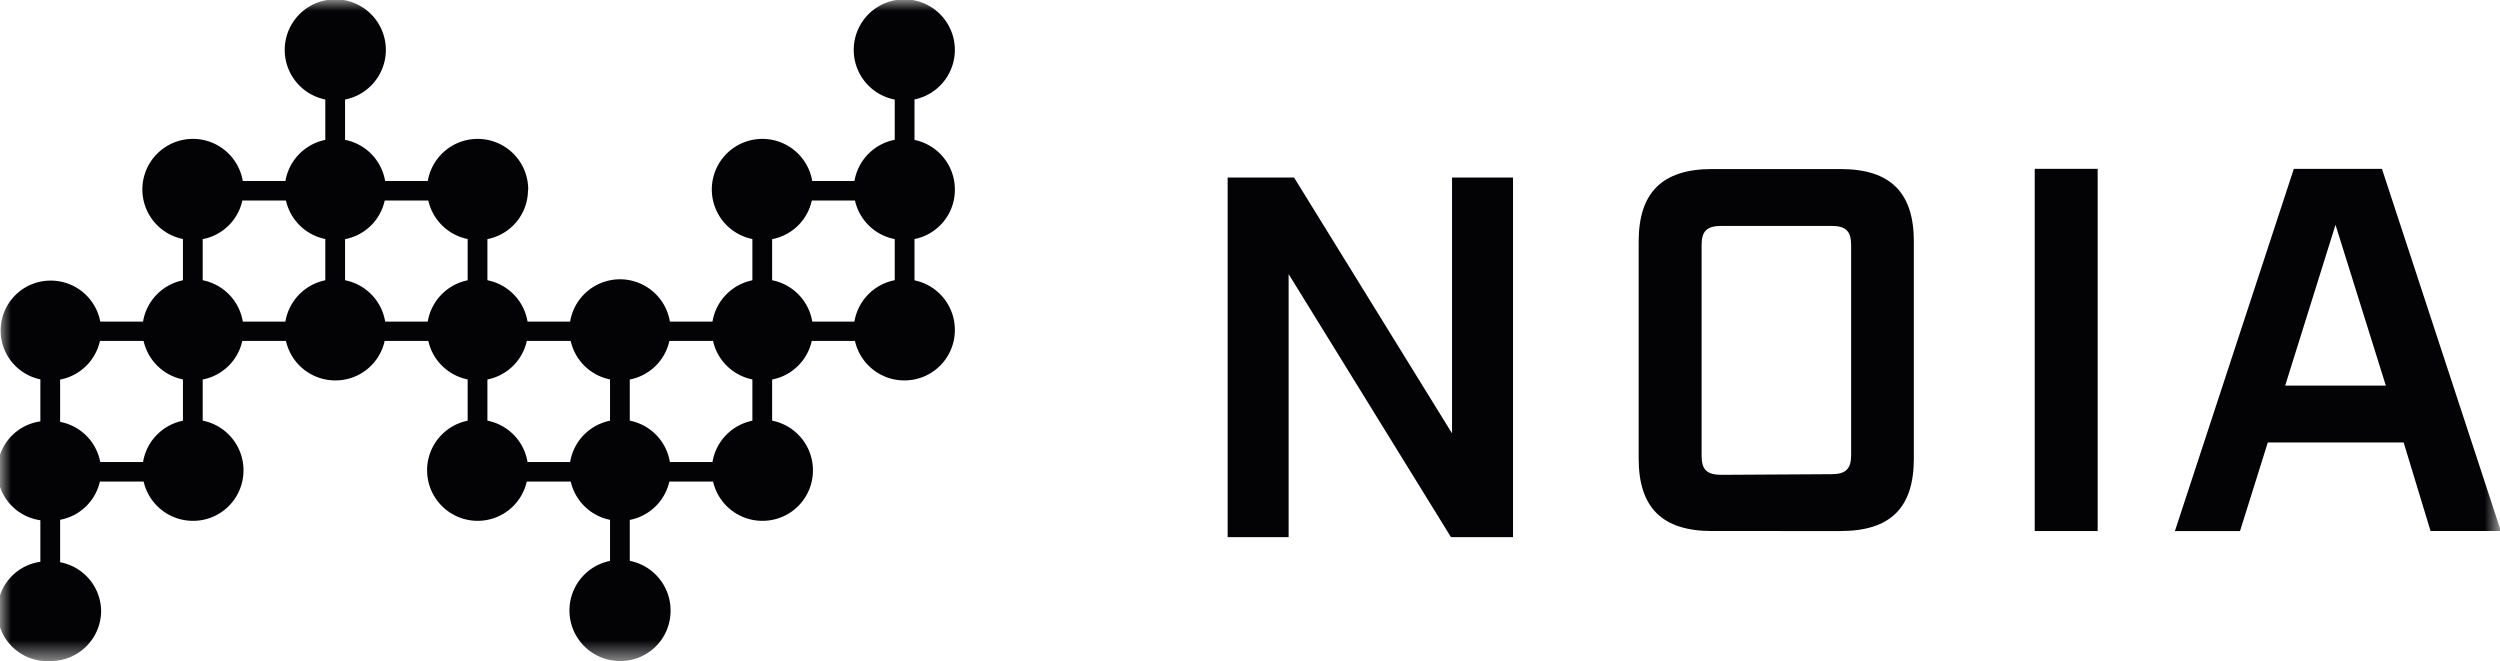 <svg xmlns="http://www.w3.org/2000/svg" xmlns:xlink="http://www.w3.org/1999/xlink" viewBox="0 0 115.2 30.46"><defs><style>.cls-1{fill:#fff;fill-rule:evenodd;}.cls-2{fill:#030305;}.cls-3{mask:url(#mask);}</style><mask id="mask" x="0" y="0" width="115.2" height="30.46" maskUnits="userSpaceOnUse"><g id="mask-2"><polygon id="path-1" class="cls-1" points="0 30.46 115.2 30.46 115.2 0 0 0 0 30.46"/></g></mask></defs><title>black_Noia</title><g id="Layer_2" data-name="Layer 2"><g id="Layer_1-2" data-name="Layer 1"><g id="Page-1"><g id="Landing-page-Copy"><g id="noia-logo-white-svg"><polygon id="Fill-1" class="cls-2" points="56.57 8.18 59.63 8.18 66.91 19.97 66.91 8.18 69.72 8.18 69.72 24.75 66.86 24.75 59.38 12.63 59.38 24.75 56.57 24.75 56.57 8.18"/><g id="Group-40"><path id="Fill-2" class="cls-2" d="M84.4,21.85c.65,0,.9-.24.9-.88V11.29c0-.64-.25-.88-.9-.88H79.33c-.68,0-.92.24-.92.88V21c0,.64.24.88.92.88Zm-8.89-.72v-10c0-2.26,1.09-3.34,3.38-3.34h5.92c2.3,0,3.38,1.08,3.38,3.34v10c0,2.27-1.08,3.34-3.38,3.34H78.89C76.6,24.47,75.51,23.4,75.51,21.13Z"/><g id="Fill-4-Clipped"><g class="cls-3"><polygon id="Fill-4" class="cls-2" points="93.76 24.47 96.66 24.47 96.66 7.78 93.76 7.78 93.76 24.47"/></g></g><g id="Fill-6-Clipped"><g class="cls-3"><path id="Fill-6" class="cls-2" d="M109.94,17.77l-2.32-7.41-2.32,7.41Zm.82,2.62H104.5l-1.28,4.08h-3l5.48-16.69h4.06l5.48,16.69H112Z"/></g></g><g id="Fill-7-Clipped"><g class="cls-3"><polygon id="Fill-7" class="cls-2" points="1.86 28.51 2.77 28.51 2.77 14.79 1.86 14.79 1.86 28.51"/></g></g><g id="Fill-8-Clipped"><g class="cls-3"><polygon id="Fill-8" class="cls-2" points="41.23 16.24 42.14 16.24 42.14 2.3 41.23 2.3 41.23 16.24"/></g></g><g id="Fill-9-Clipped"><g class="cls-3"><polygon id="Fill-9" class="cls-2" points="21.68 22.19 35.88 22.19 35.88 21.29 21.68 21.29 21.68 22.19"/></g></g><g id="Fill-10-Clipped"><g class="cls-3"><polygon id="Fill-10" class="cls-2" points="2.32 22.19 9.47 22.19 9.47 21.29 2.32 21.29 2.32 22.19"/></g></g><g id="Fill-11-Clipped"><g class="cls-3"><polygon id="Fill-11" class="cls-2" points="2.32 15.71 41.69 15.71 41.69 14.82 2.32 14.82 2.32 15.71"/></g></g><g id="Fill-12-Clipped"><g class="cls-3"><polygon id="Fill-12" class="cls-2" points="34.91 9.24 41.69 9.24 41.69 8.34 34.91 8.34 34.91 9.24"/></g></g><g id="Fill-13-Clipped"><g class="cls-3"><polygon id="Fill-13" class="cls-2" points="8.79 9.24 23.56 9.24 23.56 8.34 8.79 8.34 8.79 9.24"/></g></g><g id="Fill-14-Clipped"><g class="cls-3"><polygon id="Fill-14" class="cls-2" points="34.67 22.07 35.58 22.07 35.58 7.67 34.67 7.67 34.67 22.07"/></g></g><g id="Fill-15-Clipped"><g class="cls-3"><polygon id="Fill-15" class="cls-2" points="28.11 28.21 29.02 28.21 29.02 14.39 28.11 14.39 28.11 28.21"/></g></g><g id="Fill-16-Clipped"><g class="cls-3"><polygon id="Fill-16" class="cls-2" points="21.55 22.69 22.46 22.69 22.46 8.12 21.55 8.12 21.55 22.69"/></g></g><g id="Fill-17-Clipped"><g class="cls-3"><polygon id="Fill-17" class="cls-2" points="14.99 15.63 15.9 15.63 15.9 1.17 14.99 1.17 14.99 15.63"/></g></g><g id="Fill-18-Clipped"><g class="cls-3"><polygon id="Fill-18" class="cls-2" points="8.43 22.55 9.34 22.55 9.34 8.06 8.43 8.06 8.43 22.55"/></g></g><g id="Fill-19-Clipped"><g class="cls-3"><path id="Fill-19" class="cls-2" d="M4.66,21.7a2.32,2.32,0,0,0-2.33-2.3,2.3,2.3,0,1,0,0,4.59A2.31,2.31,0,0,0,4.66,21.7"/></g></g><g id="Fill-20-Clipped"><g class="cls-3"><path id="Fill-20" class="cls-2" d="M11.22,21.7A2.33,2.33,0,1,0,8.89,24a2.32,2.32,0,0,0,2.33-2.29"/></g></g><g id="Fill-21-Clipped"><g class="cls-3"><path id="Fill-21" class="cls-2" d="M24.34,21.7A2.33,2.33,0,1,0,22,24a2.32,2.32,0,0,0,2.33-2.29"/></g></g><g id="Fill-22-Clipped"><g class="cls-3"><path id="Fill-22" class="cls-2" d="M30.9,21.7A2.33,2.33,0,1,0,28.57,24,2.32,2.32,0,0,0,30.9,21.7"/></g></g><g id="Fill-23-Clipped"><g class="cls-3"><path id="Fill-23" class="cls-2" d="M37.46,21.7A2.33,2.33,0,1,0,35.13,24a2.32,2.32,0,0,0,2.33-2.29"/></g></g><g id="Fill-24-Clipped"><g class="cls-3"><path id="Fill-24" class="cls-2" d="M4.66,28.16a2.31,2.31,0,0,0-2.33-2.29,2.3,2.3,0,1,0,0,4.59,2.32,2.32,0,0,0,2.33-2.3"/></g></g><g id="Fill-25-Clipped"><g class="cls-3"><path id="Fill-25" class="cls-2" d="M30.9,28.16a2.33,2.33,0,1,0-2.33,2.3,2.31,2.31,0,0,0,2.33-2.3"/></g></g><g id="Fill-26-Clipped"><g class="cls-3"><path id="Fill-26" class="cls-2" d="M4.66,15.23a2.32,2.32,0,0,0-2.33-2.3,2.3,2.3,0,1,0,0,4.6,2.32,2.32,0,0,0,2.33-2.3"/></g></g><g id="Fill-27-Clipped"><g class="cls-3"><path id="Fill-27" class="cls-2" d="M11.22,15.23a2.33,2.33,0,1,0-2.33,2.3,2.32,2.32,0,0,0,2.33-2.3"/></g></g><g id="Fill-28-Clipped"><g class="cls-3"><path id="Fill-28" class="cls-2" d="M17.78,15.23a2.33,2.33,0,1,0-2.33,2.3,2.32,2.32,0,0,0,2.33-2.3"/></g></g><g id="Fill-29-Clipped"><g class="cls-3"><path id="Fill-29" class="cls-2" d="M24.34,15.23A2.33,2.33,0,1,0,22,17.53a2.32,2.32,0,0,0,2.33-2.3"/></g></g><g id="Fill-30-Clipped"><g class="cls-3"><path id="Fill-30" class="cls-2" d="M30.9,15.23a2.33,2.33,0,1,0-2.33,2.3,2.32,2.32,0,0,0,2.33-2.3"/></g></g><g id="Fill-31-Clipped"><g class="cls-3"><path id="Fill-31" class="cls-2" d="M37.46,15.23a2.33,2.33,0,1,0-2.33,2.3,2.32,2.32,0,0,0,2.33-2.3"/></g></g><g id="Fill-32-Clipped"><g class="cls-3"><path id="Fill-32" class="cls-2" d="M44,15.23a2.33,2.33,0,1,0-2.33,2.3A2.32,2.32,0,0,0,44,15.23"/></g></g><g id="Fill-33-Clipped"><g class="cls-3"><path id="Fill-33" class="cls-2" d="M11.22,8.76a2.33,2.33,0,1,0-2.33,2.3,2.31,2.31,0,0,0,2.33-2.3"/></g></g><g id="Fill-34-Clipped"><g class="cls-3"><path id="Fill-34" class="cls-2" d="M17.78,8.76a2.33,2.33,0,1,0-2.33,2.3,2.31,2.31,0,0,0,2.33-2.3"/></g></g><g id="Fill-35-Clipped"><g class="cls-3"><path id="Fill-35" class="cls-2" d="M24.34,8.76A2.33,2.33,0,1,0,22,11.06a2.31,2.31,0,0,0,2.33-2.3"/></g></g><g id="Fill-36-Clipped"><g class="cls-3"><path id="Fill-36" class="cls-2" d="M37.46,8.76a2.33,2.33,0,1,0-2.33,2.3,2.31,2.31,0,0,0,2.33-2.3"/></g></g><g id="Fill-37-Clipped"><g class="cls-3"><path id="Fill-37" class="cls-2" d="M44,8.76a2.33,2.33,0,1,0-2.33,2.3A2.31,2.31,0,0,0,44,8.76"/></g></g><g id="Fill-38-Clipped"><g class="cls-3"><path id="Fill-38" class="cls-2" d="M17.78,2.3a2.33,2.33,0,0,0-4.66,0,2.33,2.33,0,0,0,4.66,0"/></g></g><g id="Fill-39-Clipped"><g class="cls-3"><path id="Fill-39" class="cls-2" d="M44,2.3a2.33,2.33,0,0,0-4.66,0A2.33,2.33,0,0,0,44,2.3"/></g></g></g></g></g></g></g></g></svg>